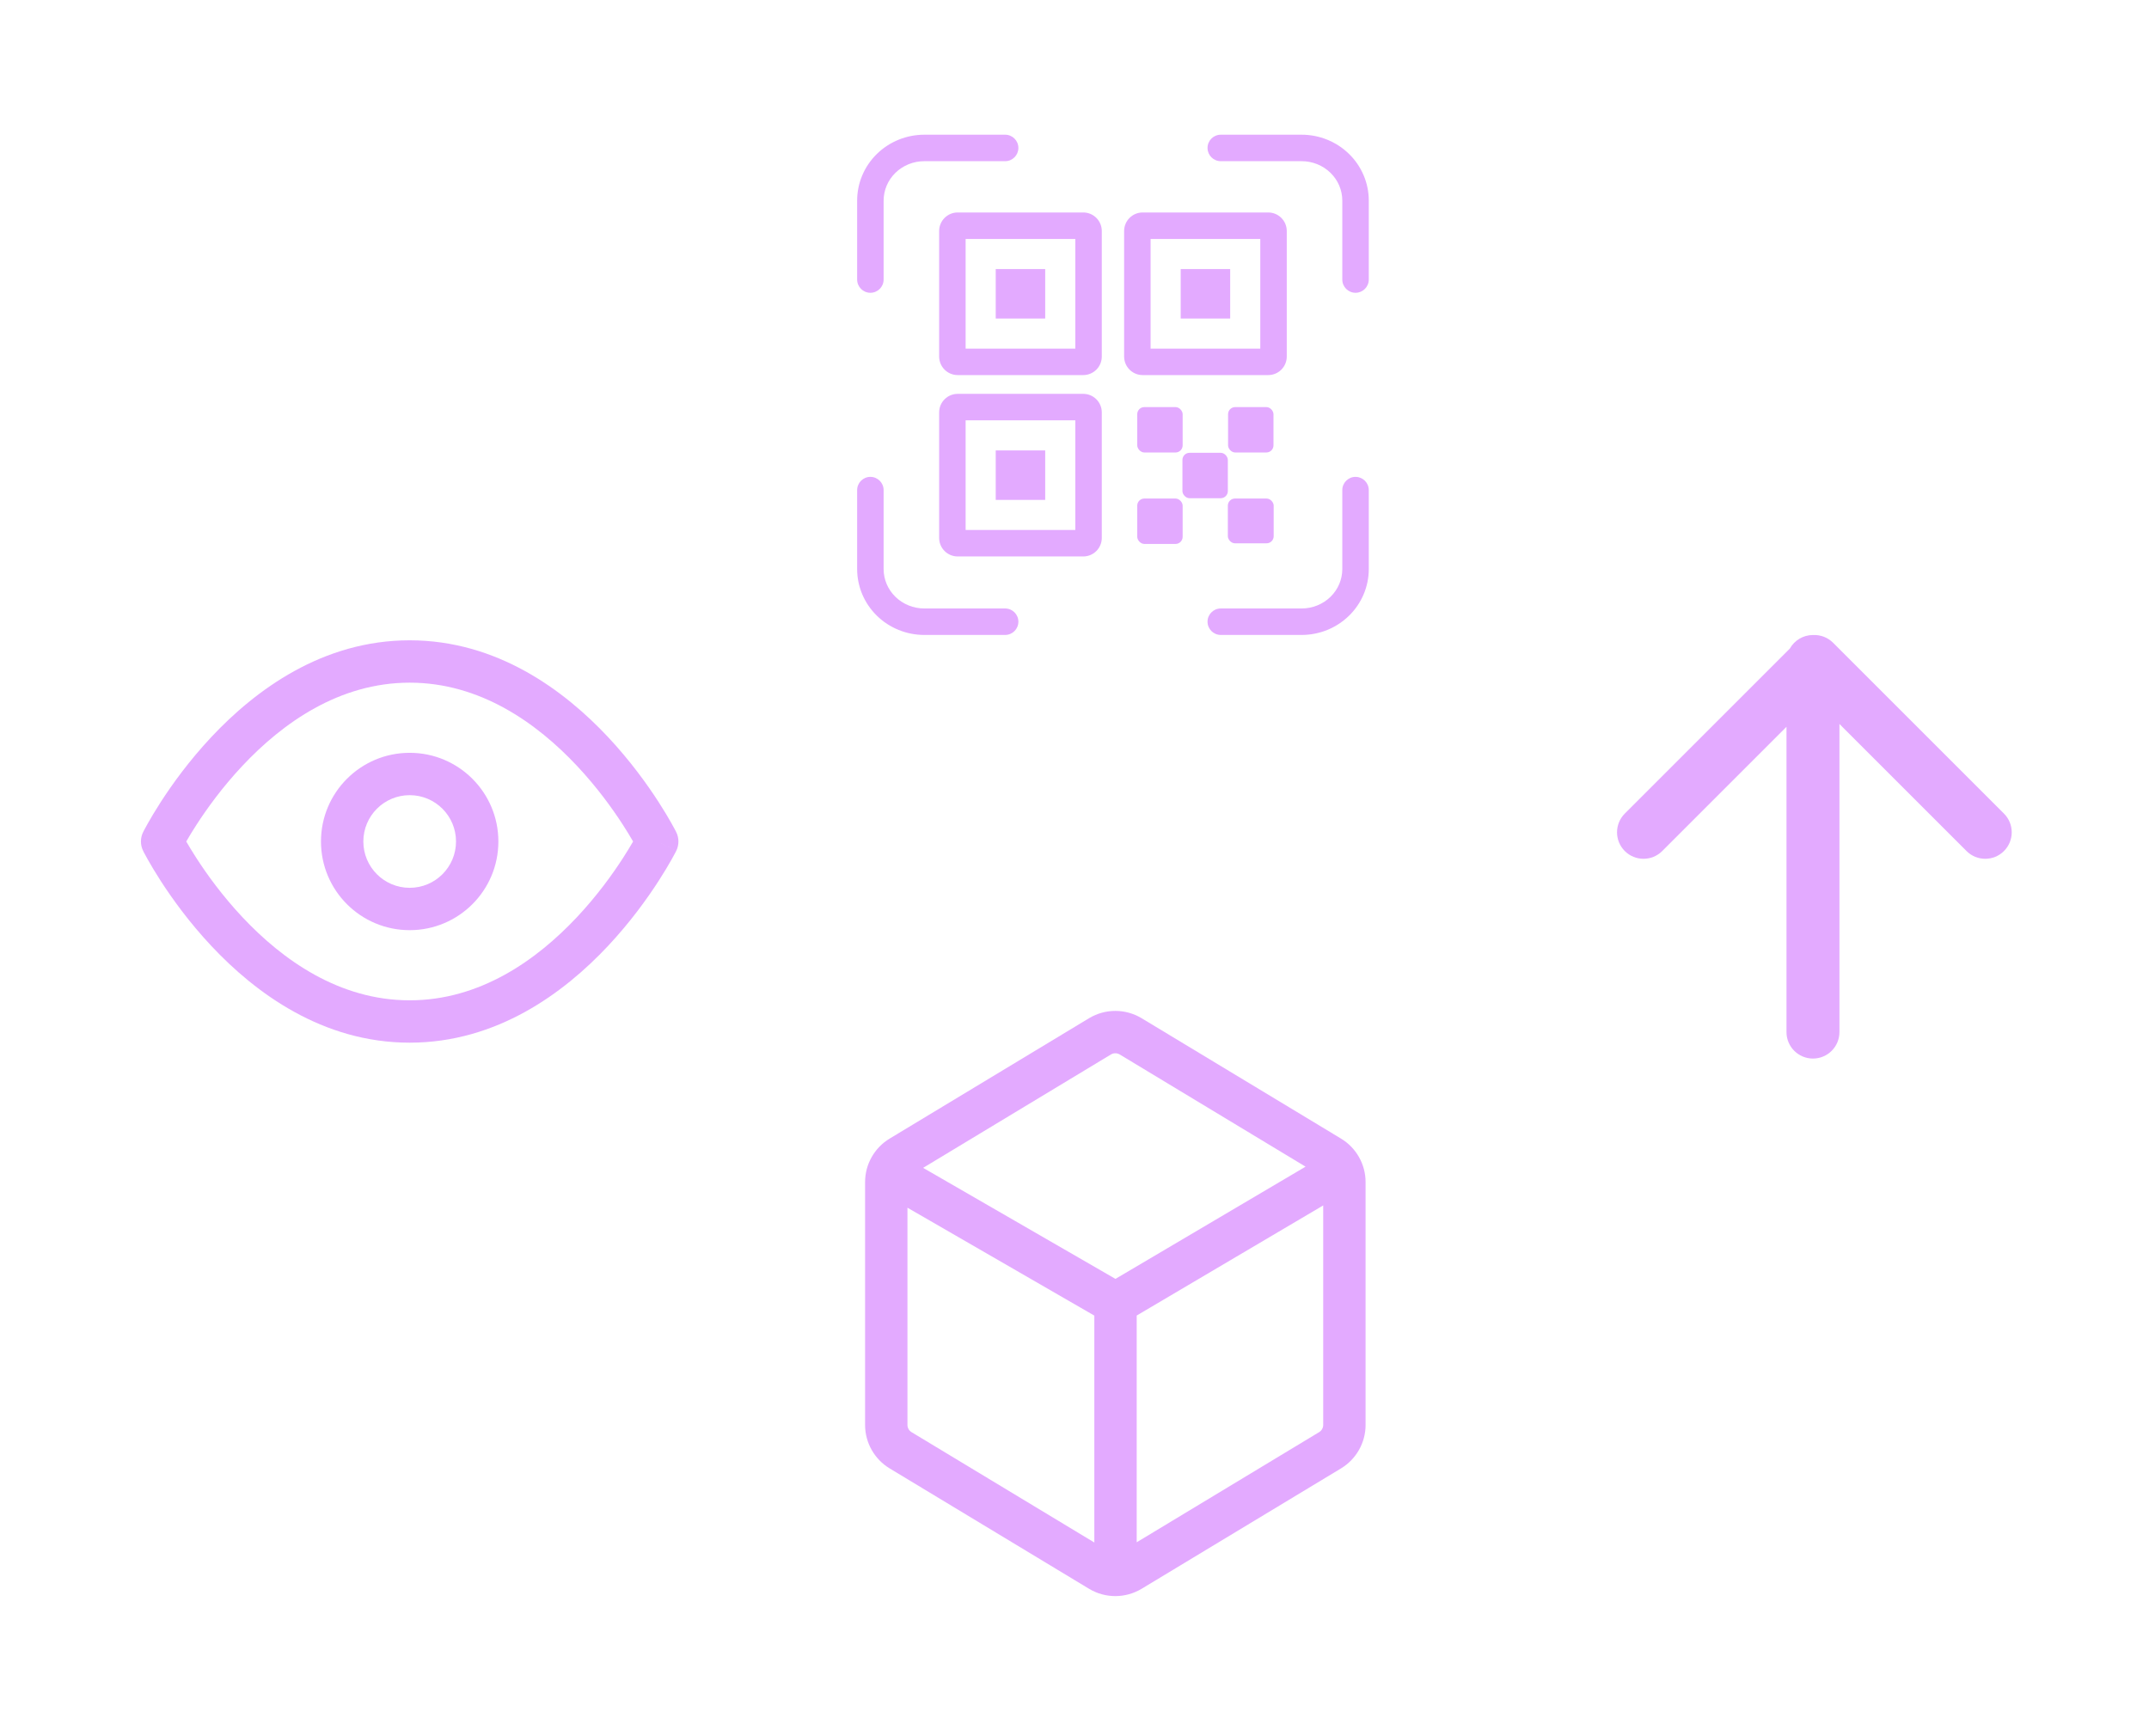 <svg width="302" height="244" viewBox="0 0 302 244" fill="none" xmlns="http://www.w3.org/2000/svg">
<g filter="url(#filter0_d_1630_584)">
<path fill-rule="evenodd" clip-rule="evenodd" d="M254.877 89.26C254.844 89.259 254.81 89.259 254.777 89.259C253.38 89.259 252.164 90.028 251.527 91.166L228.332 114.361C226.879 115.815 226.879 118.17 228.332 119.624C229.785 121.077 232.141 121.077 233.594 119.624L251.056 102.162L251.056 145.072C251.056 147.127 252.722 148.793 254.777 148.793C256.832 148.793 258.498 147.127 258.498 145.072L258.498 101.764L276.357 119.624C277.81 121.077 280.166 121.077 281.619 119.624C283.072 118.17 283.072 115.815 281.619 114.361L257.607 90.349C256.855 89.597 255.862 89.234 254.877 89.26Z" fill="#E3AAFF"/>
</g>
<g filter="url(#filter1_d_1630_584)">
<path fill-rule="evenodd" clip-rule="evenodd" d="M153.062 143.112C155.334 141.756 158.142 141.756 160.414 143.112L160.427 143.12L188.456 160.045C190.581 161.328 191.905 163.646 191.905 166.146V200.3C191.905 202.8 190.581 205.119 188.456 206.401L160.427 223.326L160.414 223.335C158.142 224.69 155.334 224.69 153.062 223.335L153.049 223.326L125.02 206.401C122.895 205.119 121.571 202.8 121.571 200.3V166.146C121.571 163.646 122.895 161.328 125.02 160.045L153.049 143.12L153.062 143.112ZM156.117 148.222L156.112 148.224L129.728 164.156L156.754 179.763L183.471 163.989L157.364 148.224L157.359 148.222C156.968 147.991 156.508 147.991 156.117 148.222ZM127.525 200.3V169.758L153.789 184.926V216.819L128.097 201.305C127.744 201.092 127.525 200.699 127.525 200.3ZM159.742 216.786L185.379 201.305C185.732 201.092 185.951 200.699 185.951 200.3V169.438L159.742 184.913V216.786Z" fill="#E3AAFF"/>
</g>
<g filter="url(#filter2_d_1630_584)">
<path fill-rule="evenodd" clip-rule="evenodd" d="M27.605 120.62C27.006 119.692 26.528 118.895 26.175 118.282C26.528 117.669 27.006 116.871 27.605 115.943C29.068 113.679 31.234 110.667 34.047 107.667C39.727 101.608 47.692 95.957 57.572 95.957C67.453 95.957 75.418 101.608 81.098 107.667C83.911 110.667 86.077 113.679 87.539 115.943C88.138 116.871 88.617 117.669 88.969 118.282C88.617 118.895 88.138 119.692 87.539 120.62C86.077 122.885 83.911 125.896 81.098 128.897C75.418 134.955 67.453 140.607 57.572 140.607C47.692 140.607 39.727 134.955 34.047 128.897C31.234 125.896 29.068 122.885 27.605 120.62ZM95.024 116.948C95.024 116.949 95.025 116.95 92.362 118.282C95.025 119.613 95.024 119.614 95.024 119.615L95.019 119.625L95.008 119.646L94.973 119.715C94.943 119.773 94.9 119.855 94.846 119.958C94.737 120.165 94.578 120.459 94.37 120.828C93.955 121.566 93.343 122.607 92.54 123.85C90.939 126.33 88.558 129.643 85.441 132.968C79.261 139.561 69.831 146.56 57.572 146.56C45.314 146.56 35.884 139.561 29.704 132.968C26.586 129.643 24.206 126.33 22.604 123.85C21.802 122.607 21.19 121.566 20.775 120.828C20.567 120.459 20.408 120.165 20.299 119.958C20.244 119.855 20.202 119.773 20.172 119.715L20.137 119.646L20.126 119.625L20.122 119.618L20.121 119.615C20.12 119.614 20.12 119.613 22.782 118.282L20.12 119.613C19.701 118.775 19.701 117.788 20.12 116.95L22.782 118.282C20.12 116.95 20.12 116.949 20.121 116.948L20.122 116.946L20.126 116.939L20.137 116.917L20.172 116.848C20.202 116.79 20.244 116.709 20.299 116.605C20.408 116.399 20.567 116.104 20.775 115.735C21.19 114.997 21.802 113.956 22.604 112.713C24.206 110.234 26.586 106.92 29.704 103.595C35.884 97.003 45.314 90.003 57.572 90.003C69.831 90.003 79.261 97.003 85.441 103.595C88.558 106.92 90.939 110.234 92.54 112.713C93.343 113.956 93.955 114.997 94.37 115.735C94.578 116.104 94.737 116.399 94.846 116.605C94.9 116.709 94.943 116.79 94.973 116.848L95.008 116.917L95.019 116.939L95.024 116.948ZM92.362 118.282L95.025 116.95C95.444 117.788 95.444 118.775 95.025 119.613L92.362 118.282ZM51.061 118.282C51.061 114.685 53.976 111.77 57.572 111.77C61.168 111.77 64.084 114.685 64.084 118.282C64.084 121.878 61.168 124.793 57.572 124.793C53.976 124.793 51.061 121.878 51.061 118.282ZM57.572 105.817C50.688 105.817 45.107 111.397 45.107 118.282C45.107 125.166 50.688 130.746 57.572 130.746C64.456 130.746 70.037 125.166 70.037 118.282C70.037 111.397 64.456 105.817 57.572 105.817Z" fill="#E3AAFF"/>
</g>
<g filter="url(#filter3_d_1630_584)">
<path fill-rule="evenodd" clip-rule="evenodd" d="M131.979 32.471C131.979 31.032 133.146 29.866 134.584 29.866H152.23C153.669 29.866 154.835 31.032 154.835 32.471V50.117C154.835 51.556 153.669 52.722 152.23 52.722H134.584C133.146 52.722 131.979 51.556 131.979 50.117V32.471ZM135.7 33.587V49.001H151.114V33.587H135.7Z" fill="#E3AAFF"/>
<path fill-rule="evenodd" clip-rule="evenodd" d="M131.979 57.966C131.979 56.527 133.146 55.361 134.584 55.361H152.23C153.669 55.361 154.835 56.527 154.835 57.966V75.612C154.835 77.05 153.669 78.216 152.23 78.216H134.584C133.146 78.216 131.979 77.05 131.979 75.612V57.966ZM135.7 59.082V74.496H151.114V59.082H135.7Z" fill="#E3AAFF"/>
<rect x="159.817" y="57.221" width="6.381" height="6.381" rx="1" fill="#E3AAFF"/>
<rect x="139.929" y="63.314" width="6.953" height="6.953" fill="#E3AAFF"/>
<rect x="139.929" y="37.821" width="6.953" height="6.953" fill="#E3AAFF"/>
<rect x="165.924" y="37.821" width="6.953" height="6.953" fill="#E3AAFF"/>
<rect x="159.817" y="70.076" width="6.381" height="6.381" rx="1" fill="#E3AAFF"/>
<rect x="172.582" y="57.221" width="6.381" height="6.381" rx="1" fill="#E3AAFF"/>
<rect x="172.549" y="70.076" width="6.443" height="6.293" rx="1" fill="#E3AAFF"/>
<rect x="166.168" y="63.648" width="6.381" height="6.381" rx="1" fill="#E3AAFF"/>
<path fill-rule="evenodd" clip-rule="evenodd" d="M157.974 32.471C157.974 31.032 159.14 29.866 160.578 29.866H178.224C179.663 29.866 180.829 31.032 180.829 32.471V50.117C180.829 51.556 179.663 52.722 178.224 52.722H160.578C159.14 52.722 157.974 51.556 157.974 50.117V32.471ZM161.694 33.587V49.001H177.108V33.587H161.694Z" fill="#E3AAFF"/>
<path fill-rule="evenodd" clip-rule="evenodd" d="M123.234 21.632C125.007 19.9 127.402 18.935 129.891 18.935H141.254C142.282 18.935 143.114 19.768 143.114 20.795C143.114 21.823 142.282 22.656 141.254 22.656H129.891C128.361 22.656 126.903 23.25 125.834 24.294C124.767 25.336 124.176 26.74 124.176 28.195V39.294C124.176 40.321 123.343 41.154 122.316 41.154C121.288 41.154 120.455 40.321 120.455 39.294V28.195C120.455 25.724 121.46 23.365 123.234 21.632ZM169.695 20.795C169.695 19.768 170.528 18.935 171.556 18.935H182.919C185.408 18.935 187.803 19.9 189.576 21.632C191.35 23.365 192.355 25.724 192.355 28.195V39.294C192.355 40.321 191.522 41.154 190.494 41.154C189.467 41.154 188.634 40.321 188.634 39.294V28.195C188.634 26.74 188.043 25.336 186.976 24.294C185.907 23.25 184.449 22.656 182.919 22.656H171.556C170.528 22.656 169.695 21.823 169.695 20.795ZM122.316 67.03C123.343 67.03 124.176 67.863 124.176 68.891V79.989C124.176 81.444 124.767 82.848 125.834 83.891C126.903 84.934 128.361 85.528 129.891 85.528H141.254C142.282 85.528 143.114 86.361 143.114 87.389C143.114 88.416 142.282 89.249 141.254 89.249H129.891C127.402 89.249 125.007 88.284 123.234 86.552C121.46 84.819 120.455 82.46 120.455 79.989V68.891C120.455 67.863 121.288 67.03 122.316 67.03ZM190.494 67.03C191.522 67.03 192.355 67.863 192.355 68.891V79.989C192.355 82.46 191.35 84.819 189.576 86.552C187.803 88.284 185.408 89.249 182.919 89.249H171.556C170.528 89.249 169.695 88.416 169.695 87.389C169.695 86.361 170.528 85.528 171.556 85.528H182.919C184.449 85.528 185.907 84.934 186.976 83.891C188.043 82.848 188.634 81.444 188.634 79.989V68.891C188.634 67.863 189.467 67.03 190.494 67.03Z" fill="#E3AAFF"/>
</g>
<defs>
<filter id="filter0_d_1630_584" x="208.342" y="70.359" width="93.267" height="97.334" filterUnits="userSpaceOnUse" color-interpolation-filters="sRGB">
<feFlood flood-opacity="0" result="BackgroundImageFix"/>
<feColorMatrix in="SourceAlpha" type="matrix" values="0 0 0 0 0 0 0 0 0 0 0 0 0 0 0 0 0 0 127 0" result="hardAlpha"/>
<feOffset/>
<feGaussianBlur stdDeviation="9.45"/>
<feComposite in2="hardAlpha" operator="out"/>
<feColorMatrix type="matrix" values="0 0 0 0 0.732 0 0 0 0 0.202 0 0 0 0 1 0 0 0 1 0"/>
<feBlend mode="normal" in2="BackgroundImageFix" result="effect1_dropShadow_1630_584"/>
<feBlend mode="normal" in="SourceGraphic" in2="effect1_dropShadow_1630_584" result="shape"/>
</filter>
<filter id="filter1_d_1630_584" x="102.671" y="123.195" width="108.133" height="120.056" filterUnits="userSpaceOnUse" color-interpolation-filters="sRGB">
<feFlood flood-opacity="0" result="BackgroundImageFix"/>
<feColorMatrix in="SourceAlpha" type="matrix" values="0 0 0 0 0 0 0 0 0 0 0 0 0 0 0 0 0 0 127 0" result="hardAlpha"/>
<feOffset/>
<feGaussianBlur stdDeviation="9.45"/>
<feComposite in2="hardAlpha" operator="out"/>
<feColorMatrix type="matrix" values="0 0 0 0 0.732 0 0 0 0 0.202 0 0 0 0 1 0 0 0 1 0"/>
<feBlend mode="normal" in2="BackgroundImageFix" result="effect1_dropShadow_1630_584"/>
<feBlend mode="normal" in="SourceGraphic" in2="effect1_dropShadow_1630_584" result="shape"/>
</filter>
<filter id="filter2_d_1630_584" x="0.906" y="71.103" width="113.333" height="94.357" filterUnits="userSpaceOnUse" color-interpolation-filters="sRGB">
<feFlood flood-opacity="0" result="BackgroundImageFix"/>
<feColorMatrix in="SourceAlpha" type="matrix" values="0 0 0 0 0 0 0 0 0 0 0 0 0 0 0 0 0 0 127 0" result="hardAlpha"/>
<feOffset/>
<feGaussianBlur stdDeviation="9.45"/>
<feComposite in2="hardAlpha" operator="out"/>
<feColorMatrix type="matrix" values="0 0 0 0 0.732 0 0 0 0 0.202 0 0 0 0 1 0 0 0 1 0"/>
<feBlend mode="normal" in2="BackgroundImageFix" result="effect1_dropShadow_1630_584"/>
<feBlend mode="normal" in="SourceGraphic" in2="effect1_dropShadow_1630_584" result="shape"/>
</filter>
<filter id="filter3_d_1630_584" x="101.555" y="0.035" width="109.699" height="108.114" filterUnits="userSpaceOnUse" color-interpolation-filters="sRGB">
<feFlood flood-opacity="0" result="BackgroundImageFix"/>
<feColorMatrix in="SourceAlpha" type="matrix" values="0 0 0 0 0 0 0 0 0 0 0 0 0 0 0 0 0 0 127 0" result="hardAlpha"/>
<feOffset/>
<feGaussianBlur stdDeviation="9.45"/>
<feComposite in2="hardAlpha" operator="out"/>
<feColorMatrix type="matrix" values="0 0 0 0 0.732 0 0 0 0 0.202 0 0 0 0 1 0 0 0 1 0"/>
<feBlend mode="normal" in2="BackgroundImageFix" result="effect1_dropShadow_1630_584"/>
<feBlend mode="normal" in="SourceGraphic" in2="effect1_dropShadow_1630_584" result="shape"/>
</filter>
</defs>
</svg>
